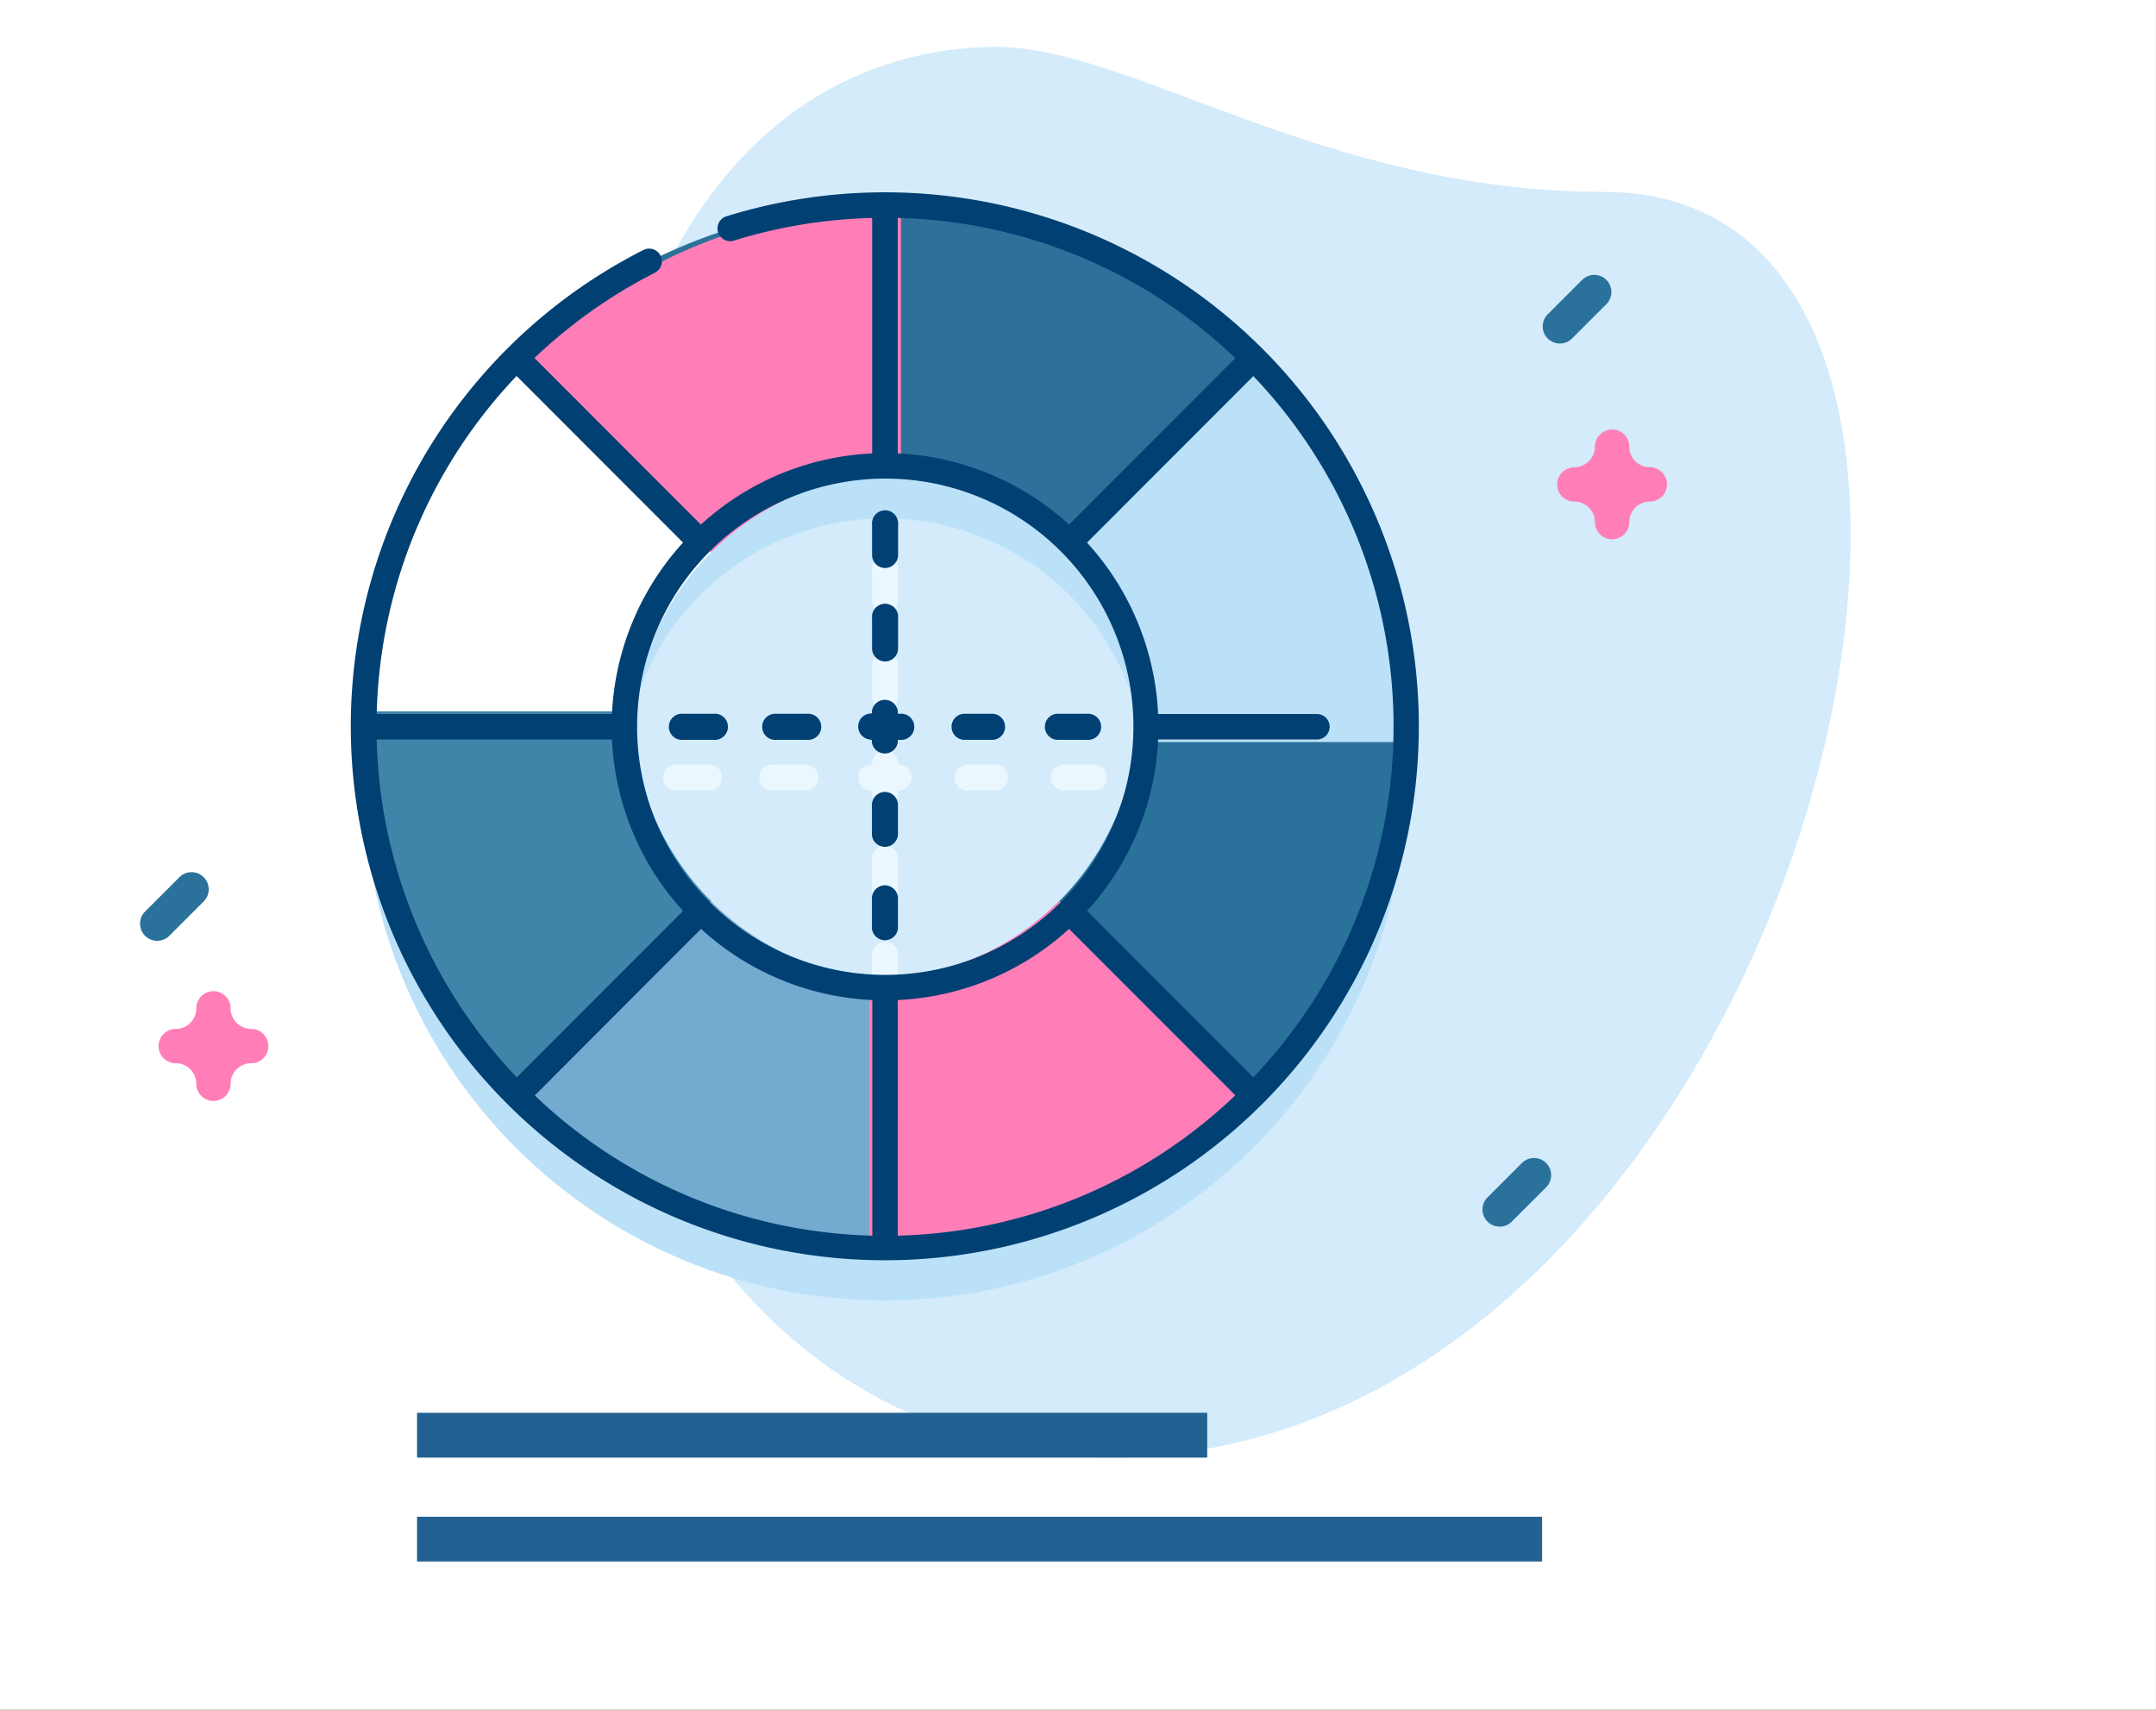 <svg xmlns="http://www.w3.org/2000/svg" width="58" height="46" viewBox="0 0 58 46">
  <rect x="0" y="0" width="58" height="46" fill="#333333" stroke="none"/>
  <defs>
    <style>
      .cls-1 {
        fill: #fff;
      }

      .cls-2 {
        fill: #d3ebfa;
      }

      .cls-3 {
        fill: #ff7eb8;
      }

      .cls-4 {
        fill: #2a719b;
      }

      .cls-5 {
        fill: #226191;
      }

      .cls-6 {
        fill: #eaf7ff;
      }

      .cls-7 {
        fill: #bae1f8;
      }

      .cls-8 {
        fill: #2d719b;
      }

      .cls-9 {
        fill: #3e85a9;
      }

      .cls-10 {
        fill: #73aacf;
      }

      .cls-11 {
        fill: #014073;
      }
    </style>
  </defs>
  <g id="Group_9874" data-name="Group 9874" transform="translate(-173 -350)">
    <g id="Group_9870" data-name="Group 9870" transform="translate(-1289.637 -254.136)">
      <g id="Group_9859" data-name="Group 9859" transform="translate(1463 605.636)">
        <g id="Group_9717" data-name="Group 9717" transform="translate(0 0.163)">
          <rect id="Rectangle_1187" data-name="Rectangle 1187" class="cls-1" width="58" height="46" transform="translate(-0.364 -1.663)"/>
        </g>
      </g>
    </g>
    <g id="Group_3365" data-name="Group 3365" transform="translate(2744.285 13005.558)">
      <path id="Path_2748" data-name="Path 2748" class="cls-2" d="M29.9,4.488c-7.538,0-12.714-3.9-16.346-3.9S2.29,2.672,2.29,19.381,12.552,38.541,16.547,38.541C35.254,38.543,43.245,4.488,29.9,4.488Z" transform="translate(-2558.03 -12654.883)"/>
      <g id="Group_9825" data-name="Group 9825" transform="translate(-2567.517 -12648.162)">
        <g id="Group_3347" data-name="Group 3347" transform="translate(0 0)">
          <path id="Path_1742" data-name="Path 1742" class="cls-3" d="M396.63,48.083a.461.461,0,0,1-.461-.461.554.554,0,0,0-.554-.554.461.461,0,1,1,0-.923.554.554,0,0,0,.554-.554.461.461,0,1,1,.923,0,.554.554,0,0,0,.554.554.461.461,0,0,1,0,.923.554.554,0,0,0-.554.554A.461.461,0,0,1,396.63,48.083Z" transform="translate(-357.03 -40.97)"/>
          <path id="Path_2578" data-name="Path 2578" class="cls-3" d="M61.131,419.125a.461.461,0,0,1-.461-.461.554.554,0,0,0-.554-.554.461.461,0,0,1,0-.923.554.554,0,0,0,.554-.554.461.461,0,0,1,.923,0,.554.554,0,0,0,.554.554.461.461,0,0,1,0,.923.554.554,0,0,0-.554.554A.461.461,0,0,1,61.131,419.125Z" transform="translate(-59.157 -396.901)"/>
          <g id="Group_3346" data-name="Group 3346" transform="translate(0 0)">
            <path id="Path_1744" data-name="Path 1744" class="cls-4" d="M451.334,84.185a.461.461,0,0,1-.326-.788l.923-.923a.461.461,0,1,1,.653.652l-.923.923A.46.46,0,0,1,451.334,84.185Z" transform="translate(-413.138 -82.339)"/>
            <path id="Path_1745" data-name="Path 1745" class="cls-4" d="M88.116,41.976a.461.461,0,0,1-.326-.788l.923-.923a.461.461,0,0,1,.653.652l-.923.923A.46.46,0,0,1,88.116,41.976Z" transform="translate(-87.654 -24.061)"/>
            <path id="Path_2579" data-name="Path 2579" class="cls-4" d="M88.116,41.976a.461.461,0,0,1-.326-.788l.923-.923a.461.461,0,0,1,.653.652l-.923.923A.46.46,0,0,1,88.116,41.976Z" transform="translate(-51.54 -16.371)"/>
          </g>
        </g>
      </g>
      <g id="Group_9824" data-name="Group 9824" transform="translate(-2561.84 -12650.384)">
        <g id="analysis" transform="translate(1.774 32.836)">
          <g id="Group_9673" data-name="Group 9673" transform="translate(0 0)">
            <path id="Path_2588" data-name="Path 2588" class="cls-5" d="M11.75,25.75H33.007v1.205H11.75Z" transform="translate(-11.75 -25.75)"/>
          </g>
          <g id="Group_9709" data-name="Group 9709" transform="translate(0 2.796)">
            <path id="Path_2588-2" data-name="Path 2588" class="cls-5" d="M11.75,25.75H42.015v1.205H11.75Z" transform="translate(-11.75 -25.75)"/>
          </g>
        </g>
        <g id="Group_3329" data-name="Group 3329" transform="translate(8.429 9.813)">
          <path id="Path_1713" data-name="Path 1713" class="cls-6" d="M246.352,220.034a.352.352,0,0,0,.352-.352v-.81a.352.352,0,1,0-.7,0v.81A.352.352,0,0,0,246.352,220.034Z" transform="translate(-240.417 -215.93)"/>
          <path id="Path_1714" data-name="Path 1714" class="cls-6" d="M246.352,183.3a.352.352,0,0,0,.352-.352v-.81a.352.352,0,1,0-.7,0v.81A.352.352,0,0,0,246.352,183.3Z" transform="translate(-240.417 -181.786)"/>
          <path id="Path_1715" data-name="Path 1715" class="cls-6" d="M246.352,328.716a.352.352,0,0,0-.352.352v.81a.352.352,0,1,0,.7,0v-.81A.352.352,0,0,0,246.352,328.716Z" transform="translate(-240.417 -318.361)"/>
          <path id="Path_1716" data-name="Path 1716" class="cls-6" d="M246.352,291.984a.352.352,0,0,0-.352.352v.81a.352.352,0,1,0,.7,0v-.81A.352.352,0,0,0,246.352,291.984Z" transform="translate(-240.417 -284.217)"/>
          <path id="Path_1717" data-name="Path 1717" class="cls-6" d="M241.413,255.656h-.053V255.6a.352.352,0,0,0-.7,0v.053H240.6a.352.352,0,0,0,0,.7h.053v.053a.352.352,0,1,0,.7,0v-.053h.053a.352.352,0,0,0,0-.7Z" transform="translate(-235.073 -250.073)"/>
          <path id="Path_1718" data-name="Path 1718" class="cls-6" d="M278.145,261h-.811a.352.352,0,0,0,0,.7h.811a.352.352,0,0,0,0-.7Z" transform="translate(-269.216 -255.418)"/>
          <path id="Path_1719" data-name="Path 1719" class="cls-6" d="M314.877,261h-.81a.352.352,0,0,0,0,.7h.81a.352.352,0,1,0,0-.7Z" transform="translate(-303.359 -255.418)"/>
          <path id="Path_1720" data-name="Path 1720" class="cls-6" d="M167.949,261h-.81a.352.352,0,1,0,0,.7h.81a.352.352,0,1,0,0-.7Z" transform="translate(-166.786 -255.418)"/>
          <path id="Path_1721" data-name="Path 1721" class="cls-6" d="M204.681,261h-.81a.352.352,0,1,0,0,.7h.81a.352.352,0,1,0,0-.7Z" transform="translate(-200.929 -255.418)"/>
        </g>
        <path id="Path_1722" data-name="Path 1722" class="cls-7" d="M60.14,61.13A14.025,14.025,0,1,0,74.152,75.155,14.018,14.018,0,0,0,60.14,61.13Zm0,21.039a7.014,7.014,0,1,1,7.007-7.014A7.011,7.011,0,0,1,60.14,82.169Z" transform="translate(-45.776 -59.368)"/>
        <g id="Group_3344" data-name="Group 3344" transform="translate(0 0)">
          <g id="Group_3330" data-name="Group 3330" transform="translate(0.352 0.352)">
            <path id="Path_1723" data-name="Path 1723" class="cls-8" d="M60.14,41.13A14.025,14.025,0,1,0,74.152,55.155,14.018,14.018,0,0,0,60.14,41.13Zm0,21.039a7.014,7.014,0,1,1,7.007-7.014A7.011,7.011,0,0,1,60.14,62.169Z" transform="translate(-46.129 -41.13)"/>
            <path id="Path_1724" data-name="Path 1724" class="cls-3" d="M116.342,41.128v7.218a7.2,7.2,0,0,0-5.105,2.115l-5.1-5.1A14.394,14.394,0,0,1,116.342,41.128Z" transform="translate(-101.903 -41.128)"/>
            <path id="Path_1725" data-name="Path 1725" class="cls-1" d="M55.461,106.238a7.2,7.2,0,0,0-2.115,5.105H46.127a14.394,14.394,0,0,1,4.229-10.21Z" transform="translate(-46.127 -96.904)"/>
            <path id="Path_1726" data-name="Path 1726" class="cls-9" d="M55.46,251.106l-5.1,5.1A14.394,14.394,0,0,1,46.126,246h7.218A7.2,7.2,0,0,0,55.46,251.106Z" transform="translate(-46.126 -232.389)"/>
            <path id="Path_1727" data-name="Path 1727" class="cls-10" d="M116.342,320.555v7.218a14.394,14.394,0,0,1-10.21-4.229l5.1-5.1A7.2,7.2,0,0,0,116.342,320.555Z" transform="translate(-101.903 -299.723)"/>
            <path id="Path_1728" data-name="Path 1728" class="cls-3" d="M261.21,323.545A14.394,14.394,0,0,1,251,327.774v-7.218a7.2,7.2,0,0,0,5.105-2.115Z" transform="translate(-237.416 -299.723)"/>
            <path id="Path_1729" data-name="Path 1729" class="cls-4" d="M332.772,246a14.394,14.394,0,0,1-4.229,10.21l-5.1-5.1A7.2,7.2,0,0,0,325.553,246Z" transform="translate(-304.748 -232.389)"/>
            <path id="Path_1730" data-name="Path 1730" class="cls-7" d="M332.773,111.343h-7.218a7.2,7.2,0,0,0-2.115-5.105l5.1-5.1A14.394,14.394,0,0,1,332.773,111.343Z" transform="translate(-304.749 -96.904)"/>
          </g>
          <g id="Group_3343" data-name="Group 3343">
            <g id="Group_3342" data-name="Group 3342">
              <g id="Group_3332" data-name="Group 3332">
                <g id="Group_3331" data-name="Group 3331">
                  <path id="Path_1731" data-name="Path 1731" class="cls-11" d="M55.492,36.13a14.352,14.352,0,0,0-4.29.653.343.343,0,0,0,.2.654,13.651,13.651,0,0,1,3.744-.617v6.335a7.323,7.323,0,0,0-4.608,1.914l-4.477-4.481a13.708,13.708,0,0,1,3.24-2.295.342.342,0,0,0-.31-.611,14.366,14.366,0,1,0,6.5-1.552ZM69.171,50.508A13.651,13.651,0,0,1,65.4,59.94l-4.473-4.477a7.336,7.336,0,0,0,1.912-4.612h4.289a.343.343,0,0,0,0-.685H62.838a7.337,7.337,0,0,0-1.912-4.612L65.4,41.075a13.651,13.651,0,0,1,3.772,9.432Zm-27.354.343h6.329a7.336,7.336,0,0,0,1.912,4.612L45.585,59.94a13.651,13.651,0,0,1-3.768-9.09Zm13.675-7.019a6.676,6.676,0,1,1-6.67,6.676A6.68,6.68,0,0,1,55.492,43.832Zm4.95,1.237a7.322,7.322,0,0,0-4.608-1.914V36.819a13.625,13.625,0,0,1,9.081,3.772Zm-9.9,10.878a7.322,7.322,0,0,0,4.608,1.914V64.2a13.625,13.625,0,0,1-9.081-3.772Zm5.292,1.914a7.322,7.322,0,0,0,4.608-1.914l4.473,4.477A13.625,13.625,0,0,1,55.834,64.2ZM43.891,43.248a13.754,13.754,0,0,1,1.689-2.177l4.478,4.482a7.336,7.336,0,0,0-1.912,4.612H41.817A13.658,13.658,0,0,1,43.891,43.248Z" transform="translate(-41.128 -36.13)"/>
                </g>
              </g>
              <g id="Group_3333" data-name="Group 3333" transform="translate(14.011 11.107)">
                <path id="Path_1732" data-name="Path 1732" class="cls-11" d="M246.352,200.034a.352.352,0,0,0,.352-.352v-.811a.352.352,0,1,0-.7,0v.811A.352.352,0,0,0,246.352,200.034Z" transform="translate(-246 -198.519)"/>
              </g>
              <g id="Group_3334" data-name="Group 3334" transform="translate(14.011 8.595)">
                <path id="Path_1733" data-name="Path 1733" class="cls-11" d="M246.352,163.3a.352.352,0,0,0,.352-.352v-.811a.352.352,0,1,0-.7,0v.811A.352.352,0,0,0,246.352,163.3Z" transform="translate(-246 -161.787)"/>
              </g>
              <g id="Group_3335" data-name="Group 3335" transform="translate(14.011 18.645)">
                <path id="Path_1734" data-name="Path 1734" class="cls-11" d="M246.352,308.716a.352.352,0,0,0-.352.352v.81a.352.352,0,0,0,.7,0v-.81A.352.352,0,0,0,246.352,308.716Z" transform="translate(-246 -308.716)"/>
              </g>
              <g id="Group_3336" data-name="Group 3336" transform="translate(14.011 16.132)">
                <path id="Path_1735" data-name="Path 1735" class="cls-11" d="M246.352,271.983a.352.352,0,0,0-.352.352v.81a.352.352,0,0,0,.7,0v-.81A.352.352,0,0,0,246.352,271.983Z" transform="translate(-246 -271.983)"/>
              </g>
              <g id="Group_3337" data-name="Group 3337" transform="translate(13.606 13.62)">
                <path id="Path_1736" data-name="Path 1736" class="cls-11" d="M240.6,236.361h.053v.053a.352.352,0,0,0,.7,0v-.053h.053a.352.352,0,1,0,0-.7h-.053V235.6a.352.352,0,0,0-.7,0v.053H240.6a.352.352,0,0,0,0,.7Z" transform="translate(-240.25 -235.251)"/>
              </g>
              <g id="Group_3338" data-name="Group 3338" transform="translate(16.116 14.025)">
                <path id="Path_1737" data-name="Path 1737" class="cls-11" d="M277.334,241.706h.811a.352.352,0,0,0,0-.7h-.811a.352.352,0,0,0,0,.7Z" transform="translate(-276.982 -241.001)"/>
              </g>
              <g id="Group_3339" data-name="Group 3339" transform="translate(18.626 14.025)">
                <path id="Path_1738" data-name="Path 1738" class="cls-11" d="M314.066,241.706h.81a.352.352,0,1,0,0-.7h-.81a.352.352,0,0,0,0,.7Z" transform="translate(-313.714 -241.001)"/>
              </g>
              <g id="Group_3340" data-name="Group 3340" transform="translate(8.586 14.025)">
                <path id="Path_1739" data-name="Path 1739" class="cls-11" d="M167.138,241.706h.81a.352.352,0,1,0,0-.7h-.81a.352.352,0,1,0,0,.7Z" transform="translate(-166.786 -241.001)"/>
              </g>
              <g id="Group_3341" data-name="Group 3341" transform="translate(11.096 14.025)">
                <path id="Path_1740" data-name="Path 1740" class="cls-11" d="M203.87,241.706h.81a.352.352,0,1,0,0-.7h-.81a.352.352,0,1,0,0,.7Z" transform="translate(-203.518 -241.001)"/>
              </g>
            </g>
          </g>
        </g>
      </g>
    </g>
  </g>
</svg>
